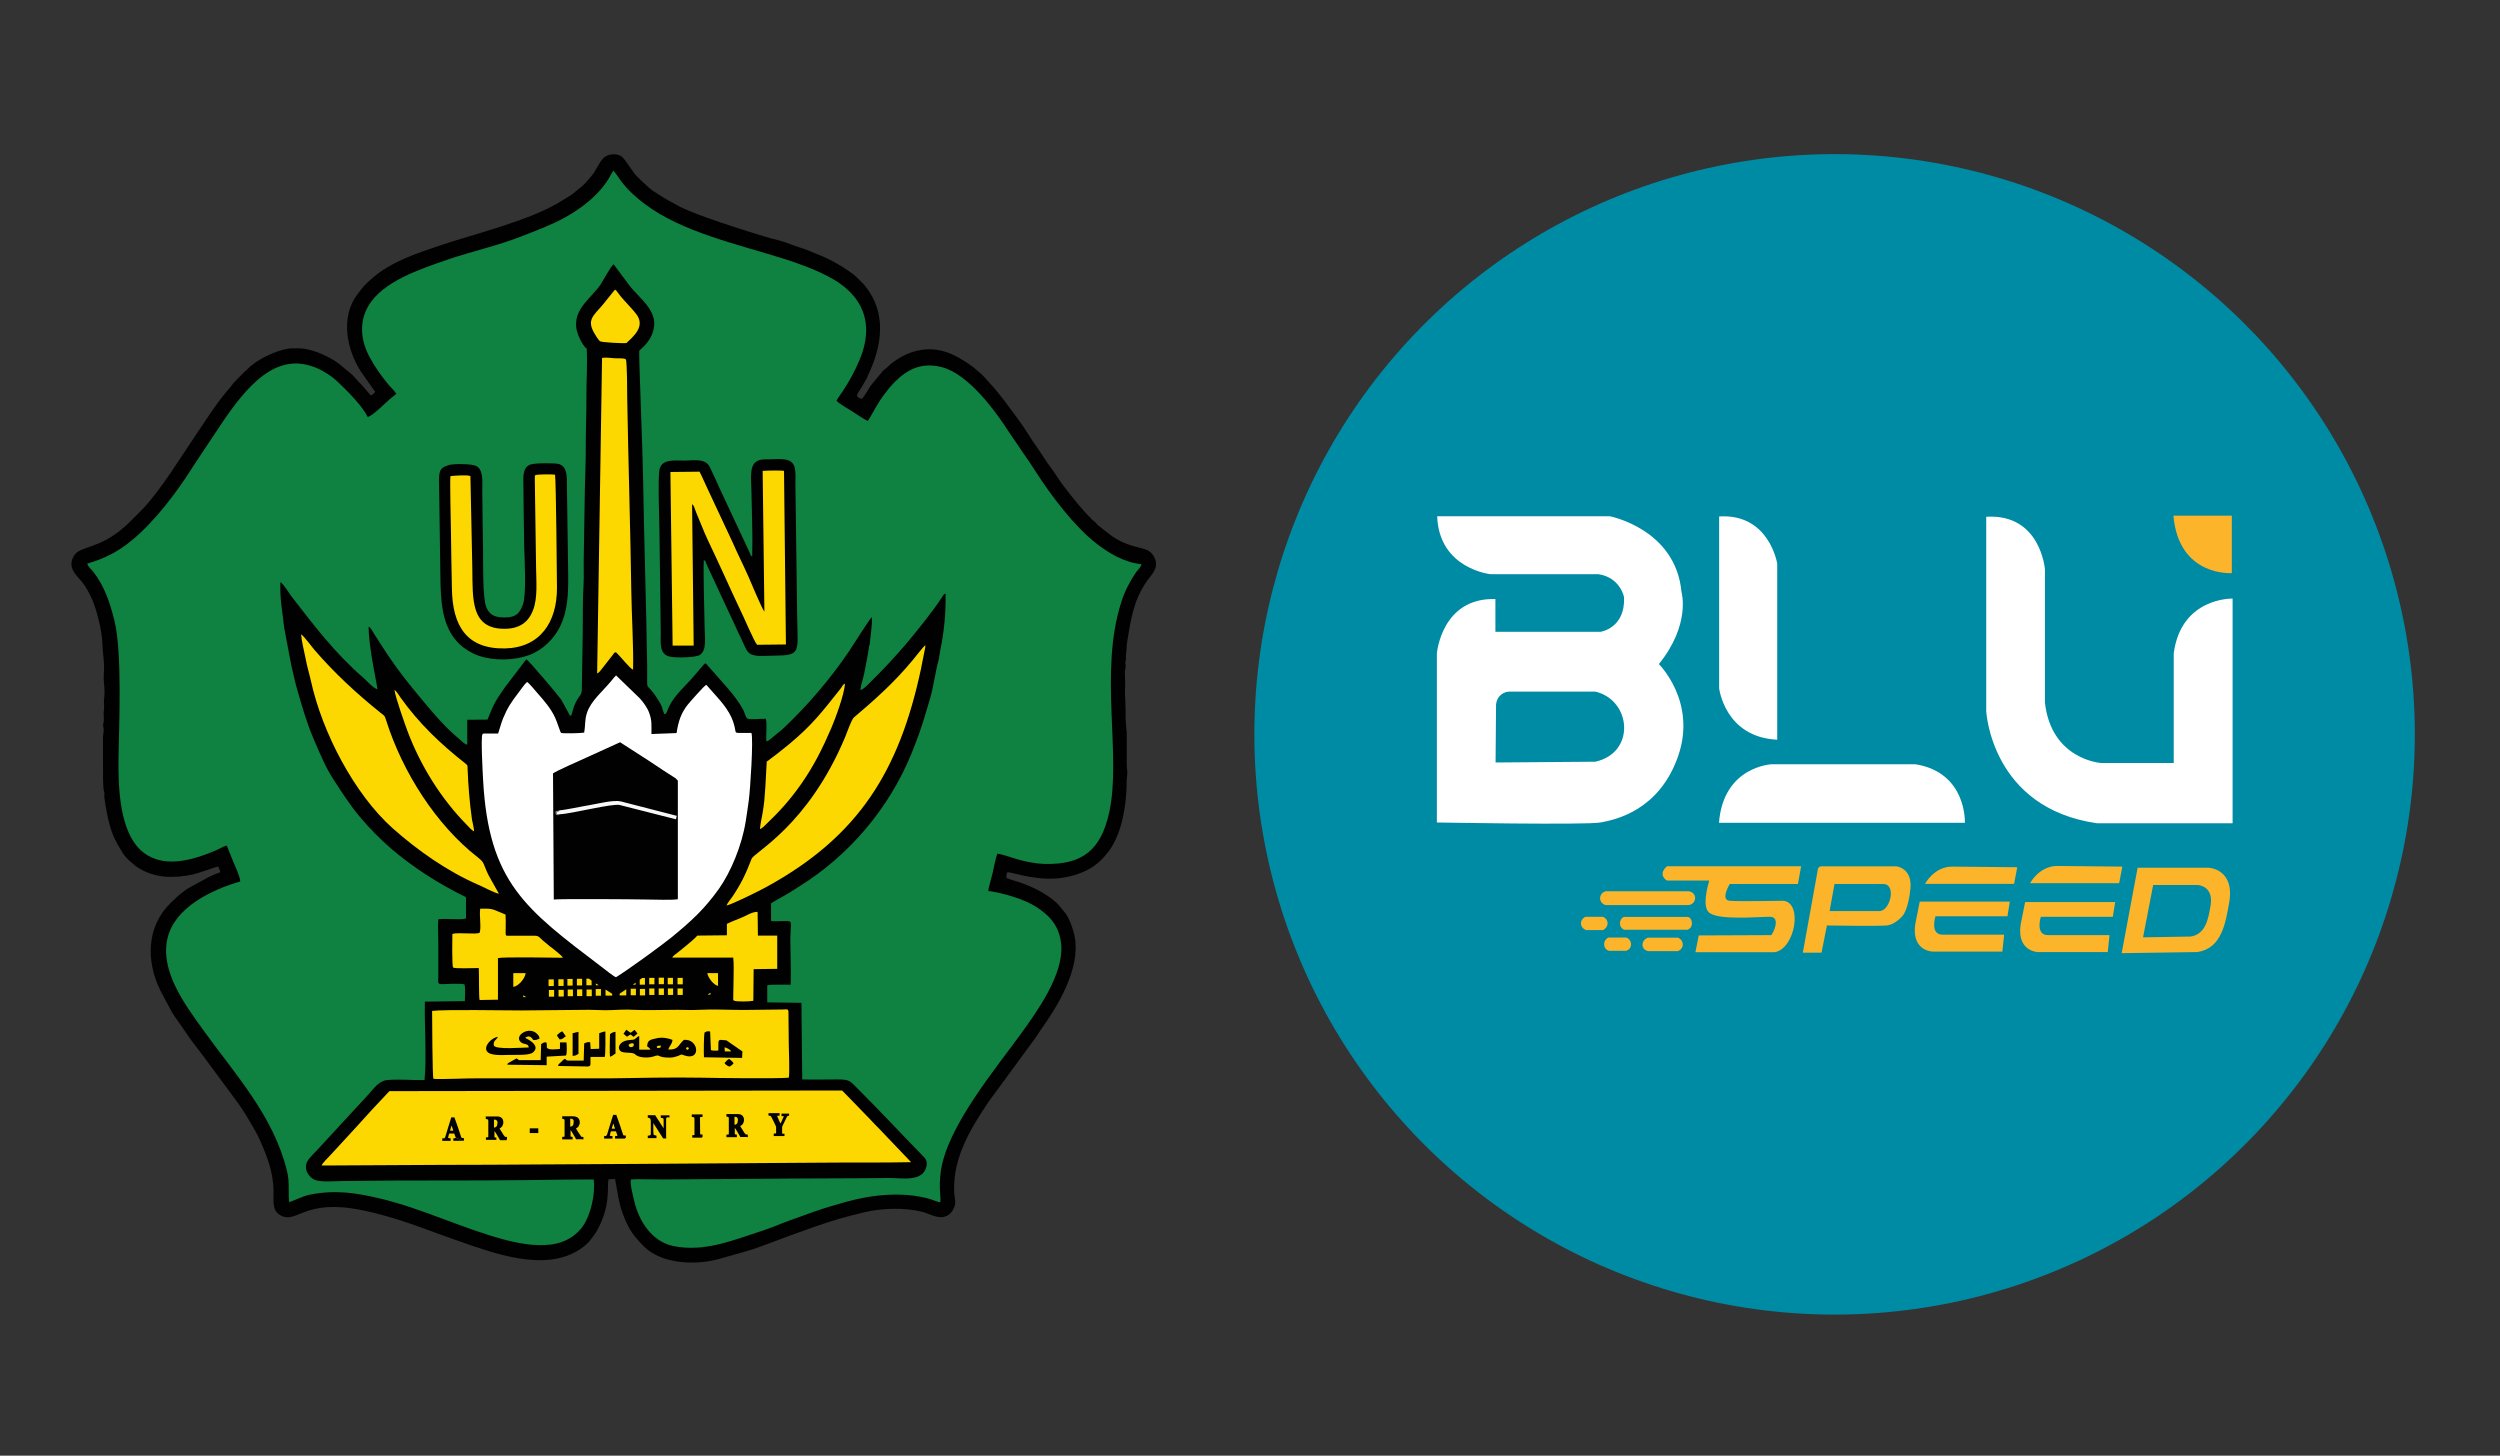 <svg xmlns="http://www.w3.org/2000/svg" id="uuid-b0897c9f-630b-4add-87ef-d380344fbd1a" viewBox="0 0 158 92">
   <rect x="0" y="0" width="158" height="92" fill="#333333" stroke="none"/>
   <defs>
      <style>.uuid-5427850b-5bcc-4b76-8217-bff77b33054f{fill:#008ba5;}.uuid-5427850b-5bcc-4b76-8217-bff77b33054f,.uuid-a0d790a1-6bfc-48ce-a6b7-c2fe9ee7bca1,.uuid-42bd3906-81e3-4496-8e11-f86842d02c13,.uuid-b54134de-b618-4b83-87d8-3c14c23f887a,.uuid-ac96c6e4-9b6f-45f8-b50c-52fea5b69511,.uuid-dfcb52c2-292c-48d5-9be7-8379997a08e4,.uuid-3a5ac790-9986-4398-8c02-a82b25ade7ce,.uuid-115cd9bc-7f46-4501-810a-a5a06e896d2a,.uuid-71767cf0-5296-4581-a6c7-b85b22a0d7af{stroke-width:0px;}.uuid-a0d790a1-6bfc-48ce-a6b7-c2fe9ee7bca1{fill:#0f8140;}.uuid-a0d790a1-6bfc-48ce-a6b7-c2fe9ee7bca1,.uuid-42bd3906-81e3-4496-8e11-f86842d02c13,.uuid-b54134de-b618-4b83-87d8-3c14c23f887a,.uuid-dfcb52c2-292c-48d5-9be7-8379997a08e4,.uuid-3a5ac790-9986-4398-8c02-a82b25ade7ce,.uuid-115cd9bc-7f46-4501-810a-a5a06e896d2a,.uuid-71767cf0-5296-4581-a6c7-b85b22a0d7af{fill-rule:evenodd;}.uuid-42bd3906-81e3-4496-8e11-f86842d02c13{fill:#91908e;}.uuid-b54134de-b618-4b83-87d8-3c14c23f887a{fill:#010101;}.uuid-ac96c6e4-9b6f-45f8-b50c-52fea5b69511,.uuid-dfcb52c2-292c-48d5-9be7-8379997a08e4{fill:#fff;}.uuid-3a5ac790-9986-4398-8c02-a82b25ade7ce{fill:#f7f8f7;}.uuid-115cd9bc-7f46-4501-810a-a5a06e896d2a{fill:#fcb52b;}.uuid-71767cf0-5296-4581-a6c7-b85b22a0d7af{fill:#fdd800;}</style>
   </defs>
   <path class="uuid-b54134de-b618-4b83-87d8-3c14c23f887a" d="M23.72,24.71c-.04.13-.15.23-.29.28l-.48-.56c-.09-.11-.14-.15-.24-.25l-.25-.28c-.11-.1-.12-.15-.24-.25l-.85-.7c-.33-.25-.88-.53-1.34-.7-.26-.09-.55-.17-.81-.21-.19-.03-.76-.04-.97-.01-.81.12-1.99.67-2.58,1.27-.08.08-.02.04-.14.13-.09.07-.17.16-.25.24-.2.22-.46.44-.62.66-.04.06-.06.1-.11.15-.82.92-1.44,1.93-2.14,2.96l-1.63,2.45c-.53.77-1.13,1.61-1.78,2.3l-.76.76c-.1.1-.15.15-.27.26-1.69,1.53-2.89,1.27-3.28,1.89-.47.75.1,1.21.5,1.69.24.29.41.62.58.98.32.66.68,2.09.7,2.88.01.48.1,1.04.11,1.47,0,.32-.05.68-.01,1.02.03.33.06.68.01,1.02-.03.21,0,.24,0,.46.01.2-.03.33-.03.53,0,.16.03.32,0,.48-.05.29-.04.15,0,.43.02.17-.03.33-.04.49v1.55c.02.48-.04,1.51.07,1.95.04.16.03.05.01.2-.02.17.2,1.36.25,1.53.08.29.13.53.23.8.2.57.44.91.7,1.35.19.31.71.77,1.07.98,1.06.61,2.2.6,3.38.35.29-.06,1.49-.5,1.58-.5l.13.36c-.25.09-.5.19-.72.3l-1.3.71c-.12.07-.19.13-.29.2-.3.22-.54.45-.81.71-1.56,1.5-1.6,3.71-.66,5.59l.7,1.31c.24.42.57.81.83,1.22.31.48.71.98,1.06,1.44l2.16,2.92c.29.39.55.78.8,1.21.24.43.52.85.73,1.33.43,1,.84,1.96.86,3.23.01.55-.12,1.21.42,1.51,1.06.6,1.44-1.06,5.1-.33,2.27.45,4.03,1.22,6.11,1.94,2.22.77,5.62,2.09,7.87.45.17-.12.41-.33.53-.5.15-.2.29-.37.42-.6.89-1.61.61-2.8.72-3.23l.41-.02c.03.09.21,1.28.33,1.7.14.51.35,1.01.58,1.43.25.44.55.76.89,1.11,1.13,1.16,3.34,1.23,4.79.81l1.57-.44c.53-.15,1.03-.33,1.53-.52.96-.37,1.96-.73,2.96-1.08,1.01-.36,2.02-.65,3.13-.91,1.12-.26,2.51-.3,3.61-.03.5.12,1.05.52,1.58.26.21-.1.37-.28.47-.55.13-.32.02-.53,0-.87-.15-2.32,1.21-4.34,2.17-5.79l2.97-4.05c.12-.2.26-.39.41-.61.88-1.25,2.46-3.69,2.06-5.77-.09-.5-.33-1.12-.56-1.45l-.44-.54c-.4-.46-1.24-.95-1.82-1.19-.24-.1-.46-.19-.73-.28-.26-.09-.53-.15-.76-.25-.02-.14,0-.26.06-.37.38.02,1.98.62,3.58.34,1.04-.18,1.98-.6,2.65-1.45.06-.08.16-.19.22-.27.76-1.09,1.03-2.65,1.08-3.98,0-.15,0-.39.01-.53.09-.64,0-.46,0-.91v-2.01c-.03-.32-.07-.64-.07-.98.02-.68-.07-1.37-.03-2.04.02-.3-.05-.74.01-1.01.06-.29,0-.19,0-.39,0-.09.04-.17.04-.23.01-.12-.02-.13,0-.26.04-.27.03-.56.08-.86.25-1.51.41-2.62,1.27-3.85.24-.34.75-.78.47-1.41-.39-.9-1.24-.4-2.71-1.4l-.85-.66c-.1-.08-.13-.16-.26-.27-.06-.05-.08-.05-.13-.1-.05-.05-.06-.07-.13-.14-.48-.44-1.7-1.97-2.07-2.55-.26-.42-.57-.79-.84-1.21-.14-.22-.24-.38-.41-.62-.43-.59-.8-1.26-1.24-1.84-.59-.79-1.14-1.59-1.82-2.31-.16-.17-.3-.36-.49-.53l-.55-.47c-1.16-.84-2.3-1.4-3.79-.94-.26.08-.48.18-.71.31-.33.19-.61.37-.88.64-.11.11-.19.14-.29.24l-.8.97c-.14.22-.37.64-.53.8-.16,0-.26-.09-.33-.2.08-.22.26-.43.37-.64l.29-.5c.03-.07.04-.12.07-.19.88-1.84,1.16-3.9-.19-5.58-.09-.12-.17-.19-.26-.28-.18-.17-.35-.37-.55-.51-.74-.54-1.48-.95-2.36-1.29-.26-.1-.49-.22-.76-.3-.51-.14-1.04-.4-1.55-.52-1.1-.26-4.69-1.44-5.53-1.81-.23-.1-.51-.21-.7-.31-.49-.27-.89-.47-1.34-.77-.23-.15-.42-.25-.62-.43l-.53-.49c-.18-.17-.36-.35-.5-.56-.16-.24-.52-.77-.68-.91-.33-.27-.93-.17-1.17.08-.3.3-.46.78-.74,1.11-.18.21-.39.49-.64.69l-.42.34c-.06.05-.08.08-.14.12-.21.15-.39.25-.65.41-1.95,1.26-5.54,2.11-7.73,2.85-1.48.5-3.08,1.02-4.27,2.05-.49.43-.62.57-1.01,1.11-1,1.38-.66,3.36.26,4.8l.87,1.24h0Z"></path>
   <path class="uuid-a0d790a1-6bfc-48ce-a6b7-c2fe9ee7bca1" d="M25.08,24.84c-.1.13-.29.26-.44.38-.25.22-1.12,1.09-1.4,1.13-.35-.71-1.33-1.69-1.94-2.26-.63-.58-1.81-1.29-3.07-1.08-2.28.37-4,3.48-5.24,5.28l-.84,1.27c-.96,1.53-2.38,3.41-3.83,4.6-.9.73-1.67,1.12-2.8,1.46.03.2.24.34.37.51.72.92,1.07,1.99,1.35,3.13.48,2.01.29,6.4.25,8.6-.04,2.12.13,4.67,1.38,5.85,1.33,1.25,3.26.68,4.81.02.2-.09.45-.24.63-.29l.04.05s.03.08.04.08c.02.04.03.1.05.15l.34.83c.1.23.41.91.4,1.16-1.81.52-4.13,1.64-4.59,3.57-.5,2.08,1.1,4.21,2.22,5.77,2.05,2.86,4.48,5.46,5.33,8.97.17.7.07,1.25.13,1.95.2-.03.84-.37,1.28-.46,1.62-.33,2.94-.13,4.53.25,2.61.63,5.09,1.85,7.7,2.56.89.24,1.98.46,2.99.34,1.01-.12,1.73-.61,2.15-1.29.4-.65.72-1.87.6-2.83-1.32,0-2.66.02-3.99.04-3.93.05-7.91,0-11.85.06-.51,0-1.47.1-1.84-.1-.48-.26-.68-.86-.32-1.29.19-.23.29-.33.47-.51l2.38-2.58c.34-.37.64-.69.96-1.04.28-.31.62-.82,1.15-.86.76-.07,1.59.02,2.35,0,.14-1.38-.01-3.49.02-4.96h.3s2.23-.03,2.23-.03c0-.31.03-.63,0-.93,0-.02,0-.09-.04-.13-.22-.07-1.1-.02-1.42-.01-.32,0-.21-.18-.22-.48v-2.16c0-.44-.04-1.03,0-1.46.44-.07,1.42.06,1.75-.05v-1.35c-.85-.41-1.7-.89-2.52-1.42-1.62-1.06-2.92-2.15-4.2-3.67-.59-.7-1.11-1.51-1.63-2.31-.54-.82-.92-1.76-1.3-2.65-.4-.93-.69-1.94-.99-2.97-.15-.5-.26-1.05-.39-1.58l-.32-1.68c-.04-.28-.11-.53-.15-.83-.11-1.09-.26-1.57-.23-2.8.17.07.58.75.7.9,1.41,1.82,2.77,3.62,4.55,5.15.18.16.67.7.89.72,0-.13-.58-2.74-.56-3.96.13.06.26.33.35.47.11.16.21.32.34.53.64,1.02,1.4,2.08,2.16,2.99.88,1.06,1.82,2.25,2.89,3.13.11.09.33.34.49.34v-1.57s1.28-.01,1.28-.01c.4-.99.47-1.14,1.1-2.04l1.35-1.77c.16.06,2.08,2.35,2.21,2.55l.5.91c.1.18-.01.07.13.09.07-.16.11-.39.18-.58.07-.18.15-.35.25-.5.11-.17.23-.26.24-.52l.06-3.71c0-.75,0-2.28.05-2.96.03-.46,0-1.03.01-1.5l.07-4.43c.02-.99.07-1.96.06-2.95,0-1,.05-2.01.04-2.99,0-1.01.07-2.05.02-3.04-.29-.22-.64-.98-.67-1.41-.08-1.18.96-1.79,1.54-2.64.16-.23.62-1.12.83-1.29l.96,1.29c.62.84,1.87,1.62,1.56,2.85-.2.84-.86,1.24-.9,1.33-.04.11.22,6.45.24,7.9.06,3.98.2,7.96.26,11.95.03,2-.17.86.65,2.14.38.59.26.57.43.97.16,0,.17-.17.28-.42.36-.79,1.08-1.36,1.62-2.01l.59-.69c.08-.08.05-.05.11-.09.07.05.05.03.11.1l1.33,1.51c.37.43.68.84.95,1.33.09.17.13.42.25.55.31.1.82,0,1.18.02.09.31,0,1.06.03,1.42.14-.02.18-.07.3-.17l.75-.62c1.54-1.45,2.99-3.14,4.18-4.9.22-.32,1.32-2.09,1.44-2.16.04.45-.1,1.29-.14,1.77h-.02c-.08.53-.16.99-.26,1.47-.04.21-.09.46-.15.68-.04.17-.16.52-.15.69.18-.01.61-.48.76-.63.73-.72,1.37-1.41,2.08-2.23.62-.73,1.82-2.22,2.33-3.03.09-.14.09-.16.21-.21.02,1.24-.09,2.39-.32,3.5-.05.22-.08.57-.14.79-.15.48-.32,1.7-.52,2.34-.14.46-.28.96-.43,1.44-.16.52-.32.95-.5,1.42-1.29,3.51-3.67,6.54-6.72,8.62-.38.26-.79.51-1.18.76-.4.25-.83.46-1.22.71v1.12c.32.03.63,0,.95,0,.48-.01.25.14.27,1.36.01.87.05,1.79.02,2.66-.28.01-1.31-.02-1.48.04v1.08s2.16.03,2.16.03l.05,4.84c.67.02,1.45,0,2.11,0,.94-.01.9.1,1.42.61,1.38,1.37,2.69,2.79,4.04,4.17.22.22.36.36.28.72-.23,1.01-1.55.72-2.4.73-2.73.03-5.41.02-8.14.05l-6.13.04c-.49,0-1.64-.03-2.01,0-.07.29.16,1.14.23,1.43.29,1.22,1.12,2.51,2.45,2.78,2.01.41,3.82-.39,5.7-.99.39-.13.86-.31,1.24-.47.45-.18.84-.3,1.29-.47.86-.33,1.72-.59,2.65-.85,1.65-.47,3.65-.68,5.35-.19.19.06.51.2.65.21.04-.46-.11-.84.02-1.89.35-2.85,3.51-6.59,5.15-8.87.9-1.26,2.62-3.61,2.47-5.5-.1-1.21-.73-1.86-1.59-2.42-.7-.46-2.08-.88-3.02-1,0-.19.23-.92.28-1.17.1-.46.16-.8.29-1.19.58.07,1.59.6,2.97.65,2.44.07,3.57-.91,4.09-3.2.82-3.64-.67-8.97.8-13.42.22-.67.52-1.24.9-1.8.08-.12.35-.37.34-.52-1.14-.13-2.09-.73-2.84-1.31-1.39-1.08-2.84-3-3.82-4.52-.29-.46-.52-.8-.84-1.25l-.86-1.27c-.87-1.35-2.57-3.68-4.26-4.11-1.3-.33-2.2.18-2.94.92-1.07,1.08-1.5,2.23-1.73,2.48-.13-.03-.85-.52-1.01-.62-.24-.16-.77-.44-.96-.65.03-.11.27-.42.38-.59.43-.65.76-1.25,1.07-1.98.98-2.32.22-4.16-1.98-5.29-.91-.47-1.88-.83-2.91-1.15-2.84-.89-6.31-1.65-8.67-3.42-.68-.51-1.28-1.07-1.75-1.8l-.23-.31c-.09.06-.28.47-.38.61-.12.18-.26.38-.42.56-.64.74-1.43,1.31-2.25,1.77-.88.49-1.84.84-2.81,1.22-1.5.59-3.09.93-4.61,1.45-1.76.61-4.16,1.39-5.05,2.97-.57,1.01-.46,2.17.09,3.18.35.66.74,1.2,1.22,1.78.11.13.41.42.48.57h0ZM28.39,29.39c-.66.17-.65.45-.64,1.21l.08,5.67c.02,1.62.05,3.34,1.22,4.45.3.28.73.55,1.17.71.99.35,2.27.32,3.23-.03.86-.32,1.59-1.05,1.96-1.83.46-.96.51-1.96.5-3.21l-.08-5.64c-.01-.57.04-1.22-.5-1.39-.28-.08-1.53-.07-1.81.03-.54.19-.44.91-.44,1.43.02,1.25.02,2.5.05,3.75.02.83.15,3.05-.08,3.66-.2.54-.42.8-1.05.82-.67.02-1.04-.11-1.26-.63-.25-.59-.2-2.81-.21-3.63-.02-1.25-.04-2.5-.05-3.75,0-.56.08-1.28-.35-1.54-.27-.17-1.43-.17-1.76-.08h0ZM44.5,35.41c.12.05.05.03.18.31l1.82,3.91c.11.24.2.45.33.7.12.24.22.52.34.72.15.26.3.34.63.39.24.04.74,0,1.01,0,1.87-.02,1.6-.12,1.57-2.59l-.11-8.28c0-.69.11-1.39-.6-1.52-.3-.06-.66-.03-.99-.02-.34,0-.67-.03-.92.17-.42.34-.27,1.22-.27,1.79.02,1.36.09,2.83.05,4.17-.12-.06-.06,0-.19-.3l-1.82-3.89c-.23-.51-.43-.96-.66-1.43-.13-.25-.28-.37-.6-.43-.25-.05-.73-.01-1.01,0-.65,0-1.42-.12-1.58.56-.11.5-.01,3.35,0,4.1l.08,6.2c0,.67-.11,1.38.58,1.53.37.08,1.66.07,1.91-.12.43-.32.29-1.08.28-1.79-.01-1.02-.09-3.3-.05-4.16h0Z"></path>
   <path class="uuid-dfcb52c2-292c-48d5-9be7-8379997a08e4" d="M36.93,46.3c-.22.04-1.31.07-1.47.02-.05-.03-.25-.7-.38-.97-.25-.55-.69-1.07-1.11-1.54-.15-.17-.52-.63-.66-.71-.16.13-.43.54-.56.7-.43.56-.69.95-.96,1.61-.13.33-.2.63-.31.95h-.89c-.14.02-.06.01-.1.05-.11.2.02,2.46.04,2.86.35,6.52,2.7,8.2,7.52,11.86.18.14.73.58.88.63.7-.42,2.95-2.06,3.51-2.52,1.27-1.04,2.09-1.8,2.99-3.06.75-1.05,1.46-2.75,1.7-4.28.07-.44.13-.84.19-1.3.1-.71.3-3.9.17-4.28-.16,0-.32,0-.47,0-.83,0-.33.09-.79-.97-.36-.8-1.08-1.46-1.59-2.07-.12.03-1.1,1.16-1.18,1.26-.39.5-.59,1.01-.7,1.79l-1.59.06c0-.58.04-.86-.15-1.36-.11-.3-.37-.66-.58-.89l-1.5-1.45c-.09.06-.25.28-.32.36-.53.64-1.27,1.24-1.52,1.99-.16.47-.09.77-.18,1.24h0ZM35.01,56.85c.32-.05,5.15-.02,5.87,0,.41,0,1.64.05,1.96-.02v-7.5s-.05-.04-.05-.04l-.04-.05s-.01-.02-.02-.03c-.57-.36-1.14-.74-1.74-1.14l-1.8-1.16-2.13.97c-.33.15-1.94.86-2.11,1l.05,7.99h0Z"></path>
   <path class="uuid-71767cf0-5296-4581-a6c7-b85b22a0d7af" d="M27.38,68.18c.42.05,2.18-.04,2.82-.03h8.44c1.71-.03,3.96-.07,5.64-.04.94.02,4.86.07,5.57,0,.07-.26,0-1.75,0-2.13l-.02-2.04c-.02-.19-.08-.15-.34-.14l-2.5.03c-.91,0-1.86-.06-2.8-.01-.46.03-.9,0-1.36,0-.69,0-2.16.04-2.8,0-.43-.03-1,0-1.44.02-.45.02-.91-.02-1.36-.02l-4.28.04c-1.11,0-4.85-.07-5.64.03,0,.47.02,4.11.08,4.3h0ZM29.28,72.1h-.59s-.04,0-.04,0v-.04s0-.08,0-.08v-.04s.04,0,.04,0h.04s.05-.02.05-.02c0,0,.02,0,.02,0h0s0-.01,0-.01h0s.49.19.49.19h0ZM28.8,71.9l-.09-.26h-.32s-.02.07-.02.07l-.03.09v.05s-.02.03-.02.03v.03s0,0,0,0c0,0,0,0,.01.01,0,0,.02,0,.04.01h0s.04,0,.07.01h.04s0,.04,0,.04v.08s0,.04,0,.04h-.04s-.45,0-.45,0h-.04s0-.04,0-.04v-.08s0-.04,0-.04h.04s.03,0,.03,0h0s.03,0,.03,0h0s.01,0,.02,0h0s0,0,.01,0h0s.02-.01.02-.02h0s.01-.02.02-.03c0,0,.01-.02.02-.03,0-.01.01-.03.01-.04h0s.17-.56.17-.56l.19-.61v-.03s.04,0,.04,0h.15s.03,0,.03,0v.03s.15.42.15.42h0s.11.32.11.32l.08.25.07.2h0v.02s.01,0,.01,0v.02s.01,0,.01,0c0,0,0,.01.01.02l.02.02h.02s0,0,0,0h.02s.03.01.03.01h.02s.04,0,.04,0v.04s0,.08,0,.08v.04s-.04,0-.04,0h.04s-.04,0-.04,0l-.49-.2h0ZM33.4,66.2c-.35,0-2.05.15-2.19-.12-.05-.33.15-.32.26-.55-.39.04-.89.56-.71.89.17.32,1,.26,1.4.25.4-.01,1.29.05,1.53-.16.54-.47-.48-.9-.5-.92.3-.23.45.05.51.14.25,0,.22-.02.4-.09-.03-.15-.03-.16-.14-.28-.5-.55-1.49.08-1.05.5.19.18.46.05.51.33h0ZM28.65,71.46l-.11-.33-.1.33h.2ZM32.03,72.06h-.42s-.02,0-.02,0v-.02s-.11-.19-.11-.19c-.03-.05-.06-.1-.08-.14-.03-.04-.05-.09-.08-.13l-.07-.1v.35s0,.02,0,.02h0s0,.01,0,.02h0s0,0,0,0h0s.01.01.01.01h.01s.02.01.02.01h0s.03,0,.03,0h.02s.03,0,.03,0v.03s0,.08,0,.08v.04s-.04,0-.04,0h-.58s-.04,0-.04,0v-.04s0-.08,0-.08v-.04s.04,0,.04,0h.06s.03-.02.03-.02h.01s0-.01.01-.01c0,0,0,0,0,0v-.02s0-.02,0-.03v-.98s-.01-.03-.01-.03h0s0-.02,0-.02h0s-.01-.02-.01-.02h-.03s-.03-.02-.03-.02h-.05s-.03-.02-.03-.02v-.03s0-.08,0-.08v-.04s.04,0,.04,0h.61c.07,0,.14,0,.19.01.06.01.11.04.15.07.04.03.07.07.09.12.02.05.03.1.03.16,0,.05,0,.1-.02.14-.01.04-.03.08-.05.12h0s-.05.06-.09.09c-.02.02-.05.03-.08.05l.1.16.07.11.07.12.03.04.04.05h0s.02.03.03.04c0,0,.02.01.02.01h.01s.02,0,.02,0h.04s.04.01.04.01v.04s0,.08,0,.08v.04s-.04,0-.04,0h0ZM31.45,70.99s0-.08-.02-.11c0-.03-.02-.05-.04-.07h0s-.04-.03-.06-.04h0s-.05-.01-.09-.01h-.02s0,.5,0,.5h.02s.06,0,.08-.02c.02-.01.04-.03.06-.05.02-.02.03-.05.04-.08,0-.04.01-.08.01-.13h0ZM33.98,71.61h-.46s-.04,0-.04,0v-.04s0-.22,0-.22v-.04s.04,0,.04,0h.46s.04,0,.04,0v.04s0,.22,0,.22v.04s-.04,0-.04,0h0ZM36.84,72h-.42s-.02,0-.02,0v-.02s-.11-.19-.11-.19h0c-.03-.05-.06-.1-.08-.14-.03-.04-.05-.09-.08-.13l-.07-.1v.35s0,.02,0,.02h0s0,.01,0,.02h0s0,0,0,.01h.01s.02.02.02.02h.02s0,0,0,0h.03s.02.01.02.01h.03s0,.04,0,.04v.08s0,.04,0,.04h-.04s-.58,0-.58,0h-.04s0-.04,0-.04v-.08s0-.04,0-.04h.04s.06-.01.06-.01h.03s.01-.01.01-.01c0,0,0,0,.01,0,0,0,0,0,0,0,0,0,0-.01,0-.02,0,0,0-.02,0-.03v-.98s-.01-.03-.01-.03v-.02s0,0,0,0h-.01s-.02-.02-.02-.02h-.03s-.05-.02-.05-.02h-.03s0-.04,0-.04v-.08s0-.04,0-.04h.04s.61,0,.61,0c.07,0,.14,0,.19.02.06.01.11.04.15.07h0s.07.07.09.12c.02.05.03.1.03.16,0,.05,0,.1-.02.14-.01.04-.03.08-.05.12h0s-.05.06-.09.09c-.02.02-.05.03-.08.05l.1.16.07.11h0s.08.12.08.12h0l.03.04.03.05h0s.02.03.03.04c0,0,.02.01.02.01h.01s.02,0,.02,0h.04s.04.01.04.01v.04s0,.08,0,.08v.04s-.04,0-.04,0h0ZM36.26,70.93s0-.08-.01-.11c0-.03-.02-.05-.04-.07h0s-.04-.03-.06-.04h0s-.05-.01-.09-.01h-.02s0,.5,0,.5h.02s.06,0,.08-.02c.02-.01.04-.03.06-.05.02-.02.03-.05.04-.08,0-.04.01-.08.01-.13h0ZM39.5,71.96h-.59s-.04,0-.04,0v-.04s0-.08,0-.08v-.04s.04,0,.04,0h.04s.05-.02.05-.02c.01,0,.02,0,.02,0h0s0-.02,0-.02h0s0,0,0,0h0s-.09-.26-.09-.26h-.32s-.02.07-.02.07l-.03.09v.05s-.02.03-.02.03v.03s0,0,0,0c0,0,0,0,.02.01,0,0,.02,0,.04.01h0s.04,0,.07.01h.04s0,.04,0,.04v.08s0,.04,0,.04h-.04s-.45,0-.45,0h-.04s0-.04,0-.04v-.08s0-.04,0-.04h.04s.03,0,.03,0h.03s.03-.02.03-.02h0s.02-.01.02-.02c0,0,.01-.02.02-.03h0s.01-.02.02-.03c0-.01.01-.03.01-.04h0s.17-.56.17-.56l.19-.61v-.03s.04,0,.04,0h.15s.03,0,.03,0v.03s.15.42.15.42h0l.11.32.08.25.07.2v.02s.02.02.02.02v.02s.03.02.03.02c0,0,.01,0,.02,0h0s.02,0,.02,0h.03s.02,0,.02,0h.04s0,.04,0,.04v.08s0,.04,0,.04h-.04ZM38.87,71.33l-.11-.33-.1.33h.2ZM42.23,70.61h-.06s-.02.02-.03.02c0,0-.02.01-.02.02h0s0,.01-.01.02h0s0,.03-.01.05c0,.02,0,.05,0,.08,0,.03,0,.06,0,.11v1s.01.04.01.04h-.04s-.14,0-.14,0h-.02s-.01-.02-.01-.02l-.61-.95v.51s0,.08.01.1c0,.03,0,.05,0,.07,0,.02,0,.03.02.05,0,.01.01.02.02.02h0s.01,0,.02.01c0,0,.02.01.03.01h.04s.03.02.03.02h.03s0,.04,0,.04v.08s0,.04,0,.04h-.04s-.47,0-.47,0h-.04s0-.04,0-.04v-.08s0-.04,0-.04h.04s.03-.01.03-.01h.04s0,0,0,0c0,0,.02,0,.03-.01h0,0,0,0s.01,0,.02-.01c0,0,.01-.01.02-.02,0-.01,0-.03.01-.04,0-.02,0-.04,0-.07,0-.03,0-.07,0-.11v-.66s-.01-.03-.01-.04h0s0-.03,0-.04h0s0-.02-.01-.03c0,0-.01-.02-.02-.03,0,0-.02-.02-.02-.02,0,0-.02-.01-.03-.02h0s-.02-.01-.03-.01h0s-.02,0-.04-.01h-.03s0-.04,0-.04v-.08s0-.04,0-.04h.04s.41,0,.41,0h.02s.01.02.01.02l.52.81v-.38s0-.08,0-.11c0-.03,0-.05,0-.07h0s0-.03-.01-.04h0s-.01-.02-.02-.03c0,0-.01,0-.02-.01,0,0-.02,0-.03-.01h-.04s-.03-.02-.03-.02h-.03s0-.04,0-.04v-.07s0-.04,0-.04h.04s.47,0,.47,0h.04s0,.04,0,.04v.07s0,.03,0,.03h-.03ZM44.39,71.9h-.6s-.04,0-.04,0v-.04s0-.08,0-.08v-.04s.04,0,.04,0h.06s.03-.01.03-.01h0s0,0,0,0c0,0,0,0,.01,0h0s0,0,0-.01h0s0-.01,0-.02c0,0,0-.02,0-.03v-.99s-.01-.02-.01-.02h0s0-.01,0-.02c0,0,0-.01-.02-.02h0s-.03-.01-.05-.02h-.03s-.03-.01-.03-.01h-.03s0-.04,0-.04v-.08s0-.04,0-.04h.04s.6,0,.6,0h.04s0,.04,0,.04v.08s0,.04,0,.04h-.04s-.06.01-.06.01h-.03s-.01.01-.02.01c0,0,0,0-.01,0,0,0,0,0,0,0,0,0,0,.01,0,.02v.03s.01.99.01.99v.02s0,0,0,0c0,0,0,.01,0,.02,0,0,0,0,0,0h0s0,0,.01,0h0s.01,0,.01,0h.03s.03.01.03.01h.03s.04,0,.04,0v.04s0,.08,0,.08v.04s-.04,0-.04,0h0ZM47.22,71.86h-.42s-.02,0-.02,0v-.02s-.11-.19-.11-.19h0c-.03-.05-.06-.1-.08-.14-.03-.04-.05-.09-.08-.13l-.07-.1v.35s0,.02,0,.02h0s0,.01,0,.02h0s0,0,0,.01h.01s.02.02.02.02h.02s0,0,0,0h.03s.02.01.02.01h.03s0,.04,0,.04v.08s0,.04,0,.04h-.04s-.58,0-.58,0h-.04s0-.04,0-.04v-.08s0-.04,0-.04h.04s.06-.01.06-.01h.03s.01-.01.01-.01c0,0,.01,0,.01,0,0,0,0,0,0,0v-.02s0-.02,0-.03v-.98s-.01-.03-.01-.03v-.02s0,0,0,0c0,0,0,0-.01-.01h-.03s-.02-.02-.02-.02h-.05s-.03-.02-.03-.02v-.03s0-.08,0-.08v-.04s.04,0,.04,0h.61c.07,0,.14,0,.19.01.06.01.11.04.15.07h0s.07.07.09.12c.02.05.03.1.03.16,0,.05,0,.1-.02.14-.01.04-.03.08-.05.12-.02.03-.05.06-.09.09-.02.02-.05.03-.08.05l.1.16.07.11.07.12.03.04h0s.04.05.04.05h0s.02.03.03.04c0,0,.02.01.02.01h.02s.02,0,.02,0h.04s.04.01.04.01v.04s0,.08,0,.08v.04s-.04,0-.04,0h0ZM46.64,70.8c0-.08-.02-.14-.05-.17h0s-.04-.03-.06-.04h0s-.05-.01-.09-.01h-.02s0,.5,0,.5h.02s.06,0,.08-.02c.02-.01.04-.03.06-.05h0s.03-.05.04-.08c0-.04.01-.08.01-.13h0ZM49.85,70.51h-.02s-.02.01-.02.01h-.02s-.02.02-.02.02c0,0-.02.01-.02.02,0,0-.02.02-.02.03l-.02.04h0l-.02.04h0l-.05.1h0s-.05.11-.05.11h0l-.12.24h0s-.02.05-.03.07h0s-.01.04-.01.05h0s0,.03,0,.05h0s0,.05,0,.09v.2s0,.03,0,.03h0s0,.01,0,.02h0s0,0,0,.01h0s0,0,.01,0h.02s.03.01.03.01h0s.04,0,.04,0h.02s.03,0,.03,0v.03s0,.08,0,.08v.04s-.04,0-.04,0h-.6s-.04,0-.04,0v-.04s0-.08,0-.08v-.04s.04,0,.04,0h.06s.03-.01.04-.02c0,0,.01,0,.01-.01,0,0,0,0,0-.01v-.02s0-.02,0-.03v-.24s0,0,0,0v-.05s0-.02,0-.02h0s0-.03,0-.03v-.02h-.01l-.03-.07-.06-.13-.06-.12-.11-.22s-.02-.03-.03-.05c0-.01-.02-.02-.02-.03,0,0-.02-.02-.02-.03h0s-.02-.01-.02-.02h-.02s0,0,0,0h-.02s-.02-.01-.02-.01h-.02s-.04,0-.04,0v-.04s0-.08,0-.08v-.04s.04,0,.04,0h.62s.04,0,.04,0v.04s0,.08,0,.08v.04s-.04,0-.04,0c-.05,0-.09,0-.1.01h0s0,.03,0,.03v.04s.04.06.04.06h0l.03.08.04.1.06.12.03.06.08-.17.07-.16s.03-.07.04-.09h0s.01-.03.01-.04c0,0,0-.01-.01-.01,0,0-.02,0-.03,0h0s-.03,0-.06,0h-.04s0-.04,0-.04v-.08s0-.04,0-.04h.04s.4,0,.4,0h.04s0,.04,0,.04v.08s0,.03,0,.03h-.03ZM35.2,65.42c.03.1.12.2.17.27.14-.01.1,0,.22-.07l.17-.13-.22-.31c-.14.05-.25.16-.34.24h0ZM34.2,65.98l-.03,1.02h-1.37s-.15-.11-.15-.11l-.45.25c-.15.09-.09.03-.14.15l2.49.03v-.54s1.22-.07,1.22-.07c.08-.17.05-.62.03-.83h-.41s0,.41,0,.41c-.18.02-.79.1-.83-.1,0-.03,0-.08,0-.11,0-.11,0-.11-.03-.19-.11-.05-.22.02-.33.1h0ZM36.19,65.3v1.43c.18,0,.24-.05.37-.13v-1.39s-.37.09-.37.09h0ZM43.22,65.72c-.39.36-.34.63-.98.61.05-.22.25-.34.26-.61-.26-.1-.6-.18-.96-.11-.51.1-.62.16-.64.52.09.06.16.1.21.21h-.71s0-.86,0-.86c-.2.06-.2.2-.39.23-.18.03-.67-.01-.86.36-.1.2.03.37.16.41.13.05.38.05.53.06.31.03.21.06.42.18.25.14.77.15,1.07.04.45-.16.15.09,1.01.08.19,0,.36-.05.5-.1.32-.13.15-.11.47-.02,1.02.31.83-1.09-.08-1h0ZM37.87,65.3v.98s-.54.02-.54.02l-.03-.43c-.17-.03-.25.02-.38.07l-.03,1.09h-.99c-.16-.03-.06-.02-.19-.11-.15.06-.08.05-.26.21-.07.07-.17.12-.18.24l1.8.03s.11,0,.11,0c.2-.03.12-.16.14-.6h.9c.06-.22.04-1.3.04-1.61-.15.01-.29.07-.41.12h0ZM38.55,65.36c0,.27-.04,1.24.01,1.43.11-.04.25-.14.34-.21v-1.37c-.16.02-.24.06-.36.16h0ZM45.79,67.18c.05.11.19.18.3.23.13-.05.18-.11.27-.2-.05-.12-.15-.18-.28-.29-.12.06-.18.15-.29.26h0ZM44.53,65.25c-.05.14-.06,1.33-.04,1.57l2.41.04.02-.41-1.01-.7-.37-.03c-.18.02-.13.14-.14.67-.15.02-.35.02-.47-.02l-.05-1.18c-.17-.03-.22-.01-.34.06h0ZM45.8,66.45h.41c-.04-.11-.29-.24-.42-.26l.02.26h0ZM39.4,65.33l.22.19.23-.14c.1.06.11.09.19.15l.25-.21-.18-.23c-.14.07-.12.11-.26.18l-.27-.19-.18.26h0ZM43.35,66.23c.04.15.15.16.19,0-.11-.06-.08-.06-.19,0h0ZM41.51,66.14c.03.05-.05.1.12.09.17-.01.12-.1.14-.15-.23.02-.15-.01-.26.06h0ZM39.74,66.1c.05.08.12.1.23.06.09-.04.09-.09.08-.19-.07-.04,0-.04-.13-.03-.12.01-.14.05-.18.09v.08h0ZM20.33,73.66l7.52-.04c4.1,0,8.17-.05,12.26-.06l11.88-.08c1.86-.02,3.72.01,5.59-.03l-2.04-2.14c-.18-.17-.37-.38-.52-.54l-1.3-1.34c-.16-.16-.35-.36-.5-.51l-28.61.04c-.75.79-1.41,1.5-2.15,2.33l-1.63,1.77c-.11.12-.49.48-.5.61h0Z"></path>
   <path class="uuid-71767cf0-5296-4581-a6c7-b85b22a0d7af" d="M31.53,56.48l-.65-1.16c-.37-.75-.21-.76-.69-1.14-2.63-2.05-4.75-5.38-5.78-8.64-.11-.35-.12-.3-.37-.5-1.54-1.24-2.87-2.47-4.17-3.97-.11-.13-.71-.93-.84-.98.03.44.2,1.08.28,1.51.09.51.24.97.35,1.47.71,3.23,2.74,7.12,5.16,9.28,1.59,1.41,3.44,2.71,5.41,3.57.33.14.97.49,1.28.56h0Z"></path>
   <path class="uuid-71767cf0-5296-4581-a6c7-b85b22a0d7af" d="M45.91,57.23c.36-.07,2.12-.95,2.5-1.16,5.88-3.21,8.42-7.37,9.79-13.77l.28-1.41c0-.13,0-.06-.02-.1-.07.04-.72.86-.81.97-1.14,1.37-2.31,2.42-3.68,3.58-.17.15-.42.92-.56,1.25-2.36,5.62-5.75,7.26-5.91,7.69-.36.93-.66,1.58-1.22,2.4-.09.13-.33.42-.36.55h0Z"></path>
   <path class="uuid-71767cf0-5296-4581-a6c7-b85b22a0d7af" d="M42.51,40.8h1.33s-.1-8.93-.1-8.93c.12.05.15.26.26.52.24.56.46,1.16.72,1.71.37.77.69,1.48,1.04,2.23.34.73.68,1.51,1.03,2.23.2.39.89,2.03,1.06,2.19l1.82-.02-.12-10.97c-.19-.04-1.14-.02-1.35,0l.11,8.89c-.12-.09-.89-1.94-1.01-2.21-.34-.77-.68-1.43-1.02-2.21l-1.55-3.31c-.18-.37-.34-.77-.52-1.11l-1.84.02.14,10.98h0ZM39.59,21.68c.42-.4,1.22-1.04.63-1.82-.28-.37-.7-.77-1.01-1.15-.06-.07-.1-.13-.16-.21-.1-.13-.08-.13-.18-.2l-.8.99c-.57.66-.99.93-.52,1.75.07.13.27.46.38.53.1.07,1.45.14,1.66.11h0ZM37.73,42.57c.13-.05.22-.19.31-.3l.68-.87c.12-.16.06-.12.18-.18.09.05.02,0,.08.05.2.18.85,1.01,1.03,1.05.04-1.25-.09-3.5-.11-4.88-.06-4.1-.19-8.2-.26-12.29,0-.11,0-2.35-.09-2.44-.12-.1-.57-.05-.74-.07-.19-.02-.57-.06-.76-.02l-.31,19.95h0ZM35.09,30c-.2-.03-1.14-.03-1.25.03-.04.05-.03-.04-.04.11,0,.03,0,.15,0,.19l.08,5.52c.01.9.11,1.93-.19,2.71-.28.73-.81,1.17-1.78,1.18-2.18.02-2.03-1.88-2.06-3.83l-.12-5.82c-.15-.09-1.02-.03-1.26,0-.05.24.03,3.04.03,3.53.01,1.19.04,2.37.06,3.56.03,2.37.93,3.85,3.36,3.8,2.2-.05,3.29-1.64,3.28-3.84,0-.45-.06-6.8-.12-7.12h0Z"></path>
   <path class="uuid-71767cf0-5296-4581-a6c7-b85b22a0d7af" d="M45.94,58.37v.74s-1.87.02-1.87.02c-.13.17-.59.54-.78.7-.12.09-.29.23-.42.34-.11.09-.36.25-.38.35h3.85c.05.39.02,1,.02,1.4l-.02,1.18c0,.17.01.1.05.14.14.08,1.01.06,1.22.01l.02-2,1.49-.02v-2.1s-1.22,0-1.22,0l-.02-1.5c-.33-.01-.72.24-.98.35-.3.13-.67.26-.94.4h0ZM30.31,58.95c-.23.13-1.41-.05-1.72.08,0,.08-.04,2.05.05,2.12.1.08,1.29.03,1.62.03.02.5,0,1.86.05,2.02l1.16-.02v-2.63c.33-.08,3.38-.03,4.1-.02-.02-.12-.68-.62-.83-.73-.15-.12-.27-.23-.43-.36-.16-.13-.24-.3-.48-.3-.53,0-1.07,0-1.59,0-.34,0-.28.06-.28-.52,0-.26.01-.57-.01-.82-.87-.34-.71-.39-1.6-.37-.07.39.08,1.21-.04,1.53h0ZM33.07,63.02h.18s-.18-.12-.18-.12v.12h0ZM45.38,62.31v-.81s-.68,0-.68,0c.05.3.4.75.68.81h0ZM44.9,62.86h-.18s.18-.12.18-.12v.12h0ZM40.43,61.93v.3s.33,0,.33,0v-.42s-.18,0-.18,0l-.16.12h0ZM39.16,62.91h.42s0-.39,0-.39l-.42.28v.11h0ZM41.63,61.79h.33s0,.41,0,.41h-.33s0-.41,0-.41h0ZM42.2,61.8h.33s0,.41,0,.41h-.33s0-.41,0-.41h0ZM42.82,61.8h.33s0,.41,0,.41h-.33s0-.41,0-.41h0ZM41.03,61.8h.33s0,.41,0,.41h-.33s0-.41,0-.41h0ZM41.63,62.47h.33s0,.41,0,.41h-.33s0-.41,0-.41h0ZM42.21,62.47h.33s0,.41,0,.41h-.33s0-.41,0-.41h0ZM42.82,62.47h.33s0,.41,0,.41h-.33s0-.41,0-.41h0ZM41.03,62.47h.33s0,.41,0,.41h-.33s0-.41,0-.41h0ZM40.44,62.5h.33s0,.41,0,.41h-.33s0-.41,0-.41h0ZM39.86,62.49h.33s0,.41,0,.41h-.33s0-.41,0-.41h0ZM40.17,62.23h-.18s.18-.12.18-.12v.12h0ZM37.39,61.97v.3s-.33,0-.33,0v-.42s.16,0,.16,0l.16.12h0ZM38.69,62.92h-.42s0-.38,0-.38l.42.27v.11h0ZM36.19,61.87h-.33s0,.42,0,.42h.33s0-.42,0-.42h0ZM35.62,61.89h-.33s0,.42,0,.42h.33s0-.42,0-.42h0ZM35,61.9h-.33s0,.42,0,.42h.33s0-.42,0-.42h0ZM36.79,61.86h-.33s0,.42,0,.42h.33s0-.42,0-.42h0ZM36.21,62.54h-.33s0,.42,0,.42h.33s0-.42,0-.42h0ZM35.63,62.56h-.33s0,.42,0,.42h.33s0-.42,0-.42h0ZM35.02,62.57h-.33s0,.42,0,.42h.33s0-.42,0-.42h0ZM36.8,62.53h-.33s0,.42,0,.42h.33s0-.42,0-.42h0ZM37.4,62.54h-.33s0,.42,0,.42h.33s0-.42,0-.42h0ZM37.98,62.51h-.33s0,.42,0,.42h.33s0-.42,0-.42h0ZM37.66,62.27h.18s-.18-.12-.18-.12v.12h0ZM32.45,62.37c.33-.05.74-.54.77-.87h-.78s0,.87,0,.87h0Z"></path>
   <path class="uuid-71767cf0-5296-4581-a6c7-b85b22a0d7af" d="M48.46,48.11c-.07,1.02-.08,2.23-.26,3.25-.05.3-.15.72-.17,1.04.12-.05.19-.12.28-.2.94-.9,1.57-1.58,2.33-2.66.79-1.13,1.33-2.21,1.9-3.53.24-.56.83-2.13.86-2.81-.16.09-.11.11-.29.34-1.14,1.43-1.76,2.27-3.26,3.51-.22.18-.45.36-.67.54l-.7.53h0Z"></path>
   <path class="uuid-71767cf0-5296-4581-a6c7-b85b22a0d7af" d="M29.96,52.55c0-.22-.09-.51-.13-.75-.15-1.07-.24-2.17-.28-3.26,0-.18,0-.17-.13-.28-1.56-1.23-2.93-2.52-4.11-4.18-.08-.11-.26-.42-.38-.47.07.5.67,2.18.84,2.64.82,2.16,2.1,4.22,3.73,5.88.11.11.32.36.46.41h0Z"></path>
   <path class="uuid-3a5ac790-9986-4398-8c02-a82b25ade7ce" d="M35.36,51.22s-.02.03-.08.06c-.02.01-.08.02-.1.03v.16s.21-.01.21-.01c.69-.02,3.37-.71,3.79-.58l3.54.9.05-.22-3.53-.91c-.46-.11-1.43.14-1.96.23-.39.06-1.65.33-1.92.33h0Z"></path>
   <path class="uuid-42bd3906-81e3-4496-8e11-f86842d02c13" d="M35.39,51.46h-.2s-.01-.15-.01-.15c.03,0,.08-.02.1-.03.06-.03.05-.03.08-.06l-.24.04c-.02.16-.03.12.04.25.23.03.18-.02.22-.05h0Z"></path>
   <circle class="uuid-5427850b-5bcc-4b76-8217-bff77b33054f" cx="115.95" cy="46.41" r="36.67" transform="translate(41.93 147.01) rotate(-75.47)"></circle>
   <path class="uuid-dfcb52c2-292c-48d5-9be7-8379997a08e4" d="M108.65,32.64v10.86s.36,3.09,3.67,3.25v-11.13s-.5-3.18-3.67-2.98h0ZM94.52,48.2l.03-3.67c.04-.52.47-.86.95-.82h5.33c2.27.54,2.57,3.85,0,4.43l-6.31.05h0ZM125.53,32.66v12.28s.3,6.13,7,7.09h8.57v-14.2s-3.25-.09-3.72,3.46v6.93h-4.6s-3.13-.2-3.54-3.81v-8.42s-.26-3.54-3.71-3.33h0ZM108.65,52h15.53s.14-3.18-3.13-3.7h-9.06s-3.07.11-3.35,3.7h0ZM94.51,37.86c-3.41-.1-3.7,3.44-3.7,3.44v10.68s9.42.17,10.35,0c.94-.17,3.71-.76,4.9-4.2s-1.22-5.81-1.22-5.81c2.04-2.52,1.43-4.56,1.43-4.56-.37-3.98-4.52-4.78-4.52-4.78h-10.92c.12,3.33,3.38,3.66,3.38,3.66h6.81c1.38.2,1.62,1.45,1.62,1.45.09,1.96-1.48,2.19-1.48,2.19h-6.65v-2.07Z"></path>
   <path class="uuid-115cd9bc-7f46-4501-810a-a5a06e896d2a" d="M137.36,32.59h3.69v3.63s-3.35.25-3.69-3.63h0ZM136.08,55.93h2.8s1.07.03.82,1.36c-.14.77-.29,1.75-1.25,1.9l-3.01.05.64-3.31h0ZM135.1,54.83l-1.01,5.41,4.79-.07c1.54-.24,1.77-1.84,2-3.1.39-2.18-1.31-2.23-1.31-2.23h-4.47ZM127.98,57.01h5.7l-.15.93h-4.55s-.37,1.16.45,1.16h3.89l-.11,1.07h-4.41s-1.33-.02-1.1-1.71l.29-1.46h0ZM121.32,56.98h5.7l-.15.93h-4.55s-.37,1.16.45,1.16h3.89l-.11,1.07h-4.41s-1.33-.02-1.1-1.71l.29-1.46h0ZM134.13,54.77l-.2,1.05h-5.63s.58-1.1,1.73-1.09c1.14.01,4.11.04,4.11.04h0ZM127.49,54.81l-.2,1.05h-5.63s.58-1.1,1.73-1.09c1.14.01,4.11.04,4.11.04h0ZM115.05,54.76c-.19.05-.18.29-.18.29l-.93,5.16h1.18s.34-1.72.34-1.72c0,0,3.2.05,3.77,0,.57-.05,1.03-.63,1.03-.63,0,0,.36-.41.48-1.72.11-1.31-.91-1.39-.91-1.39h-4.78ZM115.94,55.87h3.07c.89-.01.44,1.78-.28,1.71h-3.1l.31-1.71h0ZM108.02,55.65h-2.67s-.62-.35,0-.9h8.48l-.2,1.12h-4.31s-.62,1.01,0,1.06c.62.05,3.38,0,3.38,0,1.25.1.76,3.03-.54,3.25h-5.01l.21-1.06,4.59-.02c.34-.51.44-1.17-.09-1.16-.8,0-3.39.25-3.89-.31-.36-.4-.08-1.5.05-1.97h0ZM104.15,59.26c-.46.17-.46.75.01.85h1.88c.42-.15.41-.69,0-.85h-1.89ZM101.66,59.25h1.11c.39.12.44.71,0,.84h-1.08c-.39-.1-.42-.67-.03-.84h0ZM100.22,57.94h1.1c.38.2.37.62,0,.84h-1.08c-.41-.15-.44-.65-.03-.84h0ZM102.65,57.94c-.36.14-.36.69.01.82h3.98c.44-.12.33-.81,0-.81-1.33,0-2.66,0-3.99,0h0ZM101.48,56.33c-.45.12-.49.72-.01.87h5.28c.52-.12.5-.78,0-.87h-5.27Z"></path>
</svg>